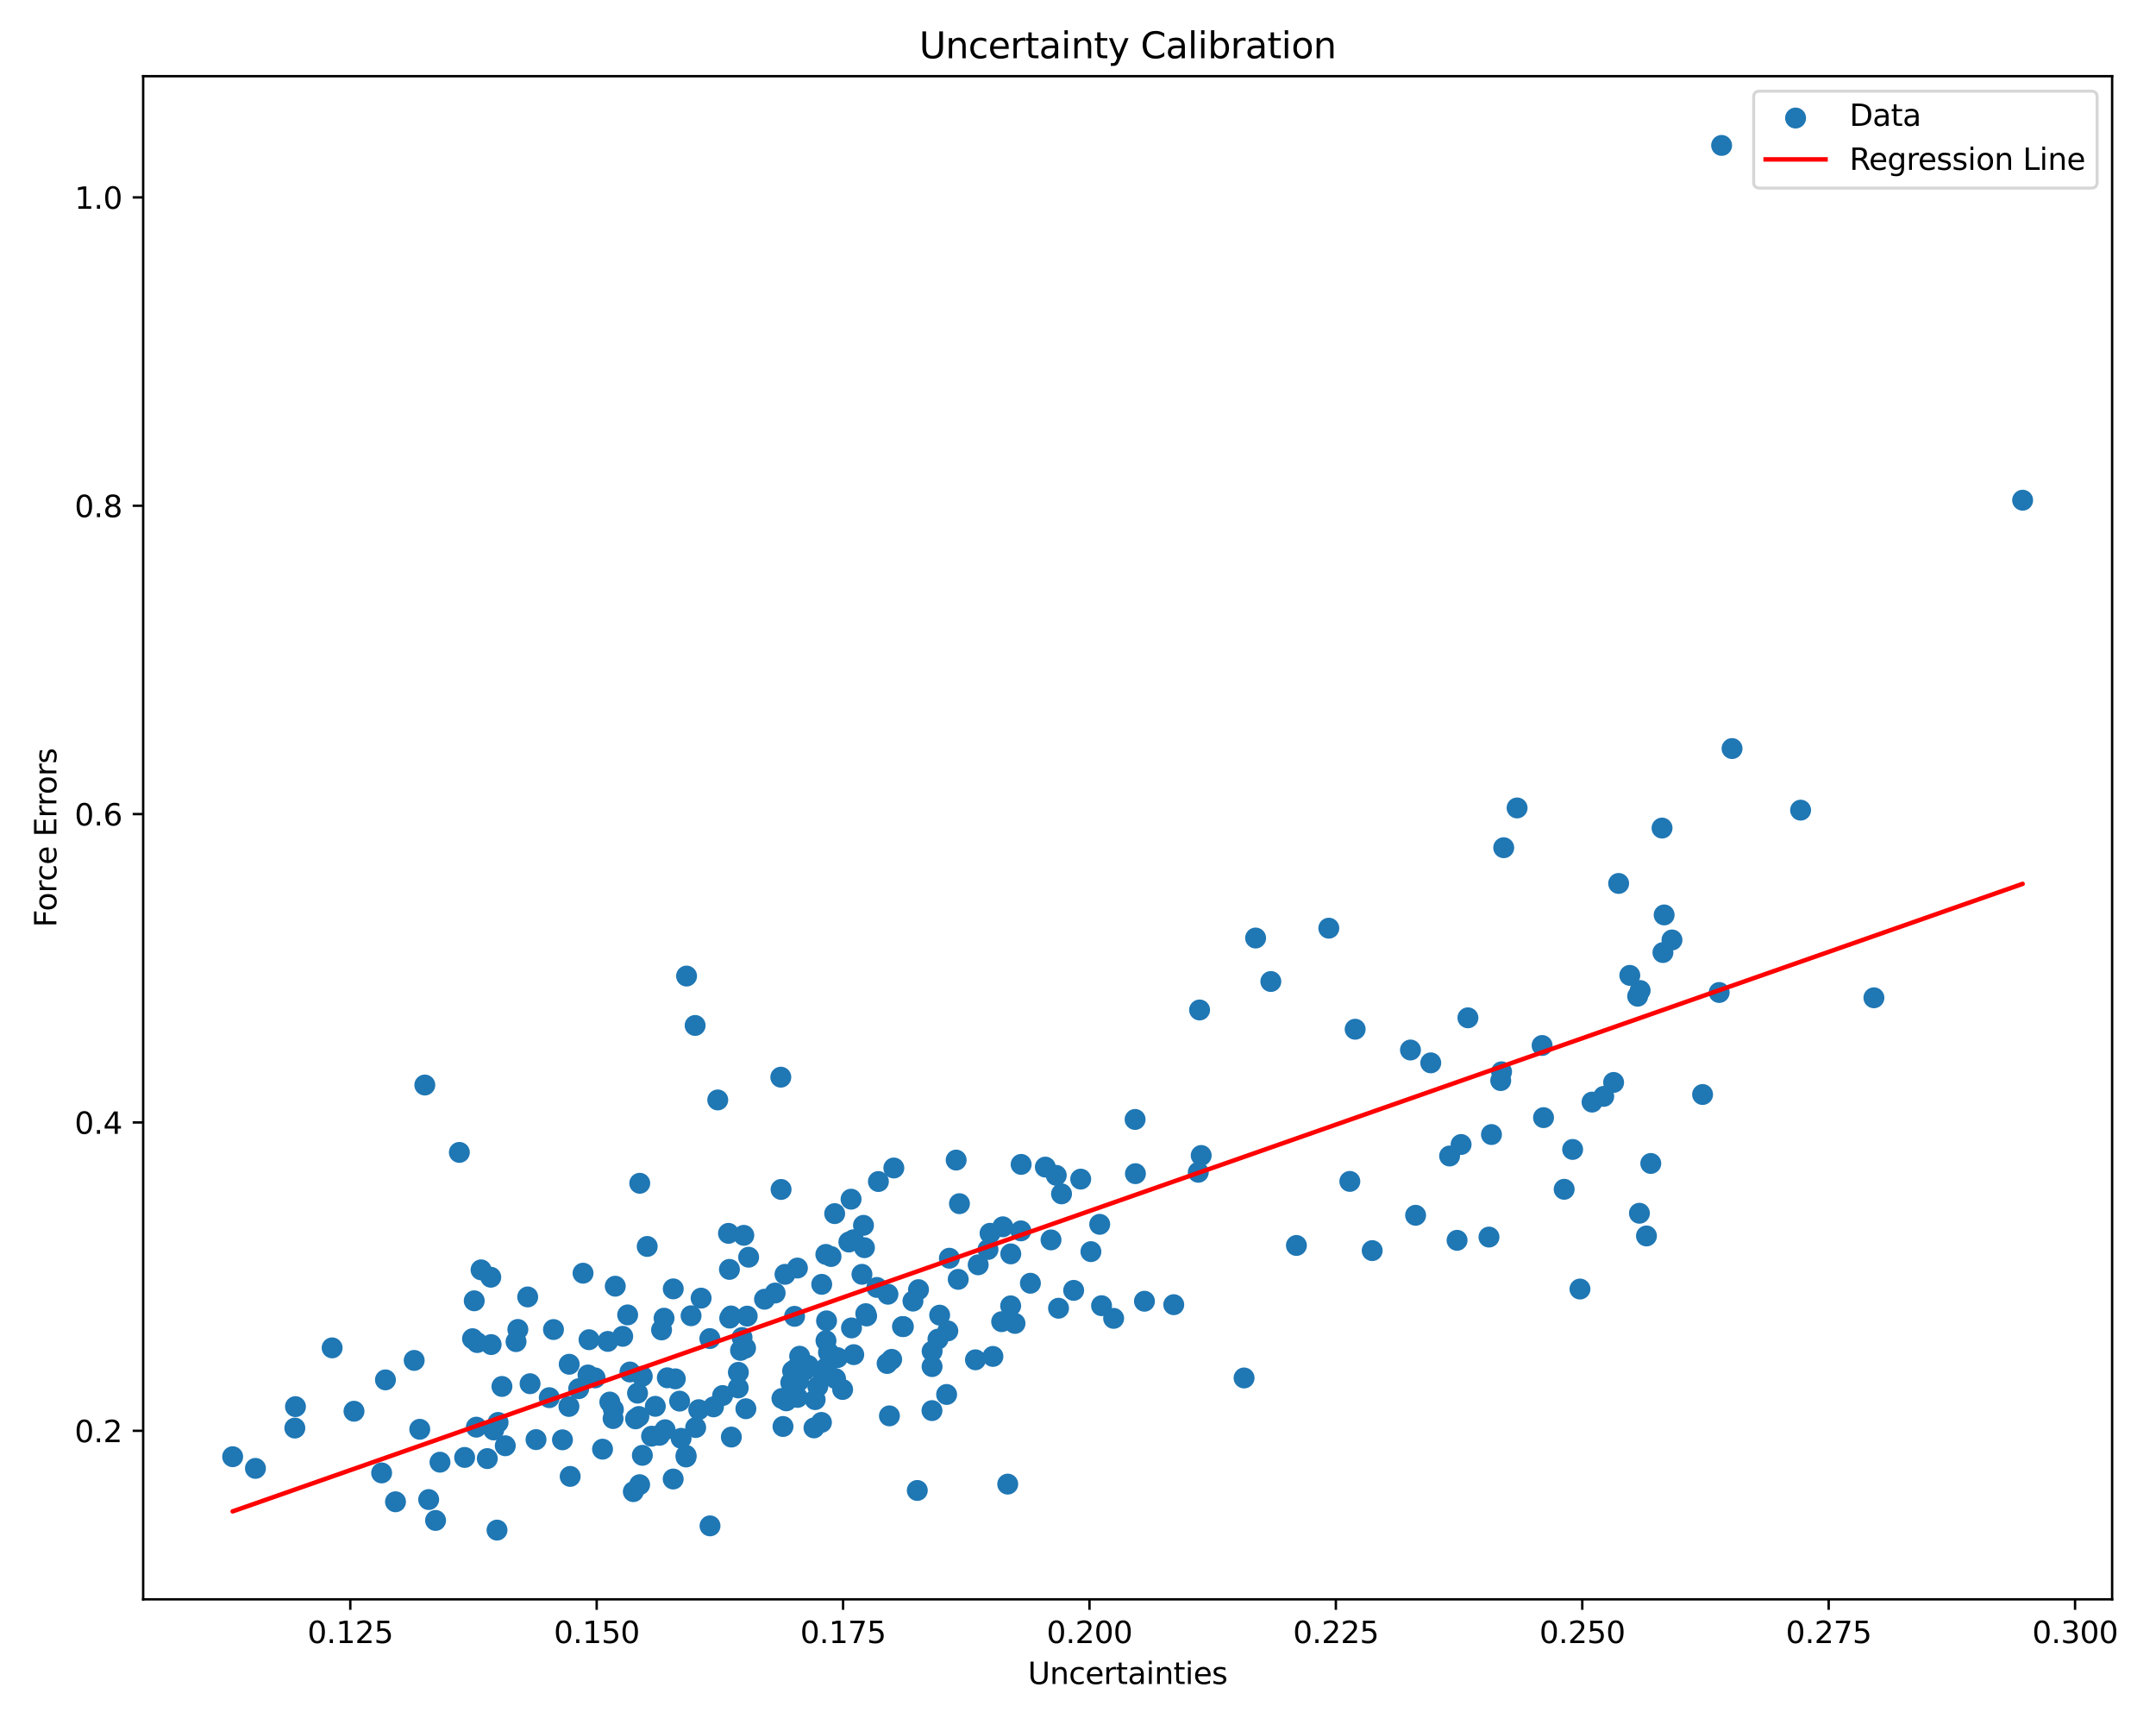 <?xml version="1.0" encoding="utf-8" standalone="no"?>
<!DOCTYPE svg PUBLIC "-//W3C//DTD SVG 1.1//EN"
  "http://www.w3.org/Graphics/SVG/1.1/DTD/svg11.dtd">
<svg xmlns:xlink="http://www.w3.org/1999/xlink" width="720pt" height="576pt" viewBox="0 0 720 576" xmlns="http://www.w3.org/2000/svg" version="1.1">
 <defs>
  <style type="text/css">*{stroke-linejoin: round; stroke-linecap: butt}</style>
 </defs>
 <g id="figure_1">
  <g id="patch_1">
   <path d="M 0 576 
L 720 576 
L 720 0 
L 0 0 
z
" style="fill: #ffffff"/>
  </g>
  <g id="axes_1">
   <g id="patch_2">
    <path d="M 47.81 534.04 
L 705.349 534.04 
L 705.349 25.44 
L 47.81 25.44 
z
" style="fill: #ffffff"/>
   </g>
   <g id="PathCollection_1">
    <defs>
     <path id="me109cc63c9" d="M 0 3 
C 0.796 3 1.559 2.684 2.121 2.121 
C 2.684 1.559 3 0.796 3 0 
C 3 -0.796 2.684 -1.559 2.121 -2.121 
C 1.559 -2.684 0.796 -3 0 -3 
C -0.796 -3 -1.559 -2.684 -2.121 -2.121 
C -2.684 -1.559 -3 -0.796 -3 0 
C -3 0.796 -2.684 1.559 -2.121 2.121 
C -1.559 2.684 -0.796 3 0 3 
z
" style="stroke: #1f77b4"/>
    </defs>
    <g clip-path="url(#p79668858dc)">
     <use xlink:href="#me109cc63c9" x="176.224" y="433.067" style="fill: #1f77b4; stroke: #1f77b4"/>
     <use xlink:href="#me109cc63c9" x="555.745" y="305.507" style="fill: #1f77b4; stroke: #1f77b4"/>
     <use xlink:href="#me109cc63c9" x="527.632" y="430.428" style="fill: #1f77b4; stroke: #1f77b4"/>
     <use xlink:href="#me109cc63c9" x="261.483" y="476.326" style="fill: #1f77b4; stroke: #1f77b4"/>
     <use xlink:href="#me109cc63c9" x="555.041" y="276.505" style="fill: #1f77b4; stroke: #1f77b4"/>
     <use xlink:href="#me109cc63c9" x="477.806" y="354.905" style="fill: #1f77b4; stroke: #1f77b4"/>
     <use xlink:href="#me109cc63c9" x="85.31" y="490.313" style="fill: #1f77b4; stroke: #1f77b4"/>
     <use xlink:href="#me109cc63c9" x="331.592" y="452.927" style="fill: #1f77b4; stroke: #1f77b4"/>
     <use xlink:href="#me109cc63c9" x="202.979" y="447.917" style="fill: #1f77b4; stroke: #1f77b4"/>
     <use xlink:href="#me109cc63c9" x="285.007" y="413.969" style="fill: #1f77b4; stroke: #1f77b4"/>
     <use xlink:href="#me109cc63c9" x="275.795" y="418.864" style="fill: #1f77b4; stroke: #1f77b4"/>
     <use xlink:href="#me109cc63c9" x="141.868" y="362.305" style="fill: #1f77b4; stroke: #1f77b4"/>
     <use xlink:href="#me109cc63c9" x="271.83" y="476.795" style="fill: #1f77b4; stroke: #1f77b4"/>
     <use xlink:href="#me109cc63c9" x="502.169" y="283.063" style="fill: #1f77b4; stroke: #1f77b4"/>
     <use xlink:href="#me109cc63c9" x="379.18" y="391.903" style="fill: #1f77b4; stroke: #1f77b4"/>
     <use xlink:href="#me109cc63c9" x="247.308" y="450.917" style="fill: #1f77b4; stroke: #1f77b4"/>
     <use xlink:href="#me109cc63c9" x="249.532" y="439.473" style="fill: #1f77b4; stroke: #1f77b4"/>
     <use xlink:href="#me109cc63c9" x="248.978" y="450.14" style="fill: #1f77b4; stroke: #1f77b4"/>
     <use xlink:href="#me109cc63c9" x="221.763" y="440.161" style="fill: #1f77b4; stroke: #1f77b4"/>
     <use xlink:href="#me109cc63c9" x="514.989" y="349.099" style="fill: #1f77b4; stroke: #1f77b4"/>
     <use xlink:href="#me109cc63c9" x="497.248" y="413.076" style="fill: #1f77b4; stroke: #1f77b4"/>
     <use xlink:href="#me109cc63c9" x="382.19" y="434.5" style="fill: #1f77b4; stroke: #1f77b4"/>
     <use xlink:href="#me109cc63c9" x="268.748" y="457.531" style="fill: #1f77b4; stroke: #1f77b4"/>
     <use xlink:href="#me109cc63c9" x="244.122" y="439.417" style="fill: #1f77b4; stroke: #1f77b4"/>
     <use xlink:href="#me109cc63c9" x="212.248" y="473.773" style="fill: #1f77b4; stroke: #1f77b4"/>
     <use xlink:href="#me109cc63c9" x="424.398" y="327.737" style="fill: #1f77b4; stroke: #1f77b4"/>
     <use xlink:href="#me109cc63c9" x="264.084" y="461.69" style="fill: #1f77b4; stroke: #1f77b4"/>
     <use xlink:href="#me109cc63c9" x="344.108" y="428.493" style="fill: #1f77b4; stroke: #1f77b4"/>
     <use xlink:href="#me109cc63c9" x="350.99" y="414.02" style="fill: #1f77b4; stroke: #1f77b4"/>
     <use xlink:href="#me109cc63c9" x="317.041" y="420.14" style="fill: #1f77b4; stroke: #1f77b4"/>
     <use xlink:href="#me109cc63c9" x="547.489" y="405.123" style="fill: #1f77b4; stroke: #1f77b4"/>
     <use xlink:href="#me109cc63c9" x="450.779" y="394.488" style="fill: #1f77b4; stroke: #1f77b4"/>
     <use xlink:href="#me109cc63c9" x="415.464" y="460.118" style="fill: #1f77b4; stroke: #1f77b4"/>
     <use xlink:href="#me109cc63c9" x="177.017" y="462.037" style="fill: #1f77b4; stroke: #1f77b4"/>
     <use xlink:href="#me109cc63c9" x="229.106" y="486.505" style="fill: #1f77b4; stroke: #1f77b4"/>
     <use xlink:href="#me109cc63c9" x="196.366" y="459.12" style="fill: #1f77b4; stroke: #1f77b4"/>
     <use xlink:href="#me109cc63c9" x="296.256" y="455.288" style="fill: #1f77b4; stroke: #1f77b4"/>
     <use xlink:href="#me109cc63c9" x="289.418" y="439.422" style="fill: #1f77b4; stroke: #1f77b4"/>
     <use xlink:href="#me109cc63c9" x="316.527" y="444.406" style="fill: #1f77b4; stroke: #1f77b4"/>
     <use xlink:href="#me109cc63c9" x="334.504" y="441.324" style="fill: #1f77b4; stroke: #1f77b4"/>
     <use xlink:href="#me109cc63c9" x="498.076" y="378.84" style="fill: #1f77b4; stroke: #1f77b4"/>
     <use xlink:href="#me109cc63c9" x="243.277" y="411.834" style="fill: #1f77b4; stroke: #1f77b4"/>
     <use xlink:href="#me109cc63c9" x="204.741" y="473.674" style="fill: #1f77b4; stroke: #1f77b4"/>
     <use xlink:href="#me109cc63c9" x="625.795" y="333.178" style="fill: #1f77b4; stroke: #1f77b4"/>
     <use xlink:href="#me109cc63c9" x="419.311" y="313.219" style="fill: #1f77b4; stroke: #1f77b4"/>
     <use xlink:href="#me109cc63c9" x="248.397" y="412.492" style="fill: #1f77b4; stroke: #1f77b4"/>
     <use xlink:href="#me109cc63c9" x="118.223" y="471.231" style="fill: #1f77b4; stroke: #1f77b4"/>
     <use xlink:href="#me109cc63c9" x="164.874" y="477.481" style="fill: #1f77b4; stroke: #1f77b4"/>
     <use xlink:href="#me109cc63c9" x="391.975" y="435.654" style="fill: #1f77b4; stroke: #1f77b4"/>
     <use xlink:href="#me109cc63c9" x="568.583" y="365.468" style="fill: #1f77b4; stroke: #1f77b4"/>
     <use xlink:href="#me109cc63c9" x="224.812" y="493.864" style="fill: #1f77b4; stroke: #1f77b4"/>
     <use xlink:href="#me109cc63c9" x="98.674" y="469.693" style="fill: #1f77b4; stroke: #1f77b4"/>
     <use xlink:href="#me109cc63c9" x="226.954" y="467.854" style="fill: #1f77b4; stroke: #1f77b4"/>
     <use xlink:href="#me109cc63c9" x="471.029" y="350.611" style="fill: #1f77b4; stroke: #1f77b4"/>
     <use xlink:href="#me109cc63c9" x="285.112" y="452.336" style="fill: #1f77b4; stroke: #1f77b4"/>
     <use xlink:href="#me109cc63c9" x="506.637" y="269.784" style="fill: #1f77b4; stroke: #1f77b4"/>
     <use xlink:href="#me109cc63c9" x="246.581" y="458.242" style="fill: #1f77b4; stroke: #1f77b4"/>
     <use xlink:href="#me109cc63c9" x="443.758" y="309.936" style="fill: #1f77b4; stroke: #1f77b4"/>
     <use xlink:href="#me109cc63c9" x="166.335" y="474.965" style="fill: #1f77b4; stroke: #1f77b4"/>
     <use xlink:href="#me109cc63c9" x="574.936" y="48.558" style="fill: #1f77b4; stroke: #1f77b4"/>
     <use xlink:href="#me109cc63c9" x="243.595" y="423.868" style="fill: #1f77b4; stroke: #1f77b4"/>
     <use xlink:href="#me109cc63c9" x="349.092" y="389.711" style="fill: #1f77b4; stroke: #1f77b4"/>
     <use xlink:href="#me109cc63c9" x="487.934" y="382.161" style="fill: #1f77b4; stroke: #1f77b4"/>
     <use xlink:href="#me109cc63c9" x="341.012" y="388.808" style="fill: #1f77b4; stroke: #1f77b4"/>
     <use xlink:href="#me109cc63c9" x="222.853" y="460.064" style="fill: #1f77b4; stroke: #1f77b4"/>
     <use xlink:href="#me109cc63c9" x="522.359" y="397.122" style="fill: #1f77b4; stroke: #1f77b4"/>
     <use xlink:href="#me109cc63c9" x="247.812" y="450.277" style="fill: #1f77b4; stroke: #1f77b4"/>
     <use xlink:href="#me109cc63c9" x="452.558" y="343.674" style="fill: #1f77b4; stroke: #1f77b4"/>
     <use xlink:href="#me109cc63c9" x="201.219" y="483.897" style="fill: #1f77b4; stroke: #1f77b4"/>
     <use xlink:href="#me109cc63c9" x="292.831" y="429.892" style="fill: #1f77b4; stroke: #1f77b4"/>
     <use xlink:href="#me109cc63c9" x="274.414" y="428.854" style="fill: #1f77b4; stroke: #1f77b4"/>
     <use xlink:href="#me109cc63c9" x="229.117" y="485.972" style="fill: #1f77b4; stroke: #1f77b4"/>
     <use xlink:href="#me109cc63c9" x="230.785" y="439.349" style="fill: #1f77b4; stroke: #1f77b4"/>
     <use xlink:href="#me109cc63c9" x="162.732" y="487.042" style="fill: #1f77b4; stroke: #1f77b4"/>
     <use xlink:href="#me109cc63c9" x="209.608" y="439.061" style="fill: #1f77b4; stroke: #1f77b4"/>
     <use xlink:href="#me109cc63c9" x="110.918" y="450.074" style="fill: #1f77b4; stroke: #1f77b4"/>
     <use xlink:href="#me109cc63c9" x="239.693" y="367.288" style="fill: #1f77b4; stroke: #1f77b4"/>
     <use xlink:href="#me109cc63c9" x="220.234" y="479.277" style="fill: #1f77b4; stroke: #1f77b4"/>
     <use xlink:href="#me109cc63c9" x="311.234" y="471.02" style="fill: #1f77b4; stroke: #1f77b4"/>
     <use xlink:href="#me109cc63c9" x="301.383" y="442.947" style="fill: #1f77b4; stroke: #1f77b4"/>
     <use xlink:href="#me109cc63c9" x="172.936" y="443.921" style="fill: #1f77b4; stroke: #1f77b4"/>
     <use xlink:href="#me109cc63c9" x="544.275" y="325.689" style="fill: #1f77b4; stroke: #1f77b4"/>
     <use xlink:href="#me109cc63c9" x="232.317" y="476.675" style="fill: #1f77b4; stroke: #1f77b4"/>
     <use xlink:href="#me109cc63c9" x="203.647" y="468.16" style="fill: #1f77b4; stroke: #1f77b4"/>
     <use xlink:href="#me109cc63c9" x="288.685" y="416.62" style="fill: #1f77b4; stroke: #1f77b4"/>
     <use xlink:href="#me109cc63c9" x="160.652" y="424.021" style="fill: #1f77b4; stroke: #1f77b4"/>
     <use xlink:href="#me109cc63c9" x="77.698" y="486.411" style="fill: #1f77b4; stroke: #1f77b4"/>
     <use xlink:href="#me109cc63c9" x="531.664" y="368.005" style="fill: #1f77b4; stroke: #1f77b4"/>
     <use xlink:href="#me109cc63c9" x="238.269" y="469.769" style="fill: #1f77b4; stroke: #1f77b4"/>
     <use xlink:href="#me109cc63c9" x="275.838" y="447.675" style="fill: #1f77b4; stroke: #1f77b4"/>
     <use xlink:href="#me109cc63c9" x="220.928" y="444.076" style="fill: #1f77b4; stroke: #1f77b4"/>
     <use xlink:href="#me109cc63c9" x="525.183" y="383.816" style="fill: #1f77b4; stroke: #1f77b4"/>
     <use xlink:href="#me109cc63c9" x="535.568" y="366.091" style="fill: #1f77b4; stroke: #1f77b4"/>
     <use xlink:href="#me109cc63c9" x="250.01" y="419.798" style="fill: #1f77b4; stroke: #1f77b4"/>
     <use xlink:href="#me109cc63c9" x="360.904" y="393.724" style="fill: #1f77b4; stroke: #1f77b4"/>
     <use xlink:href="#me109cc63c9" x="547.731" y="330.742" style="fill: #1f77b4; stroke: #1f77b4"/>
     <use xlink:href="#me109cc63c9" x="306.741" y="430.627" style="fill: #1f77b4; stroke: #1f77b4"/>
     <use xlink:href="#me109cc63c9" x="143.159" y="500.721" style="fill: #1f77b4; stroke: #1f77b4"/>
     <use xlink:href="#me109cc63c9" x="255.315" y="433.828" style="fill: #1f77b4; stroke: #1f77b4"/>
     <use xlink:href="#me109cc63c9" x="98.462" y="476.848" style="fill: #1f77b4; stroke: #1f77b4"/>
     <use xlink:href="#me109cc63c9" x="288.364" y="409.158" style="fill: #1f77b4; stroke: #1f77b4"/>
     <use xlink:href="#me109cc63c9" x="140.181" y="477.258" style="fill: #1f77b4; stroke: #1f77b4"/>
     <use xlink:href="#me109cc63c9" x="244.236" y="479.855" style="fill: #1f77b4; stroke: #1f77b4"/>
     <use xlink:href="#me109cc63c9" x="336.532" y="495.563" style="fill: #1f77b4; stroke: #1f77b4"/>
     <use xlink:href="#me109cc63c9" x="311.288" y="451.187" style="fill: #1f77b4; stroke: #1f77b4"/>
     <use xlink:href="#me109cc63c9" x="301.687" y="442.977" style="fill: #1f77b4; stroke: #1f77b4"/>
     <use xlink:href="#me109cc63c9" x="249.088" y="470.394" style="fill: #1f77b4; stroke: #1f77b4"/>
     <use xlink:href="#me109cc63c9" x="330.627" y="411.809" style="fill: #1f77b4; stroke: #1f77b4"/>
     <use xlink:href="#me109cc63c9" x="287.852" y="425.511" style="fill: #1f77b4; stroke: #1f77b4"/>
     <use xlink:href="#me109cc63c9" x="260.754" y="359.682" style="fill: #1f77b4; stroke: #1f77b4"/>
     <use xlink:href="#me109cc63c9" x="501.167" y="360.823" style="fill: #1f77b4; stroke: #1f77b4"/>
     <use xlink:href="#me109cc63c9" x="153.403" y="384.805" style="fill: #1f77b4; stroke: #1f77b4"/>
     <use xlink:href="#me109cc63c9" x="279.692" y="453.326" style="fill: #1f77b4; stroke: #1f77b4"/>
     <use xlink:href="#me109cc63c9" x="247.812" y="446.609" style="fill: #1f77b4; stroke: #1f77b4"/>
     <use xlink:href="#me109cc63c9" x="210.366" y="458.127" style="fill: #1f77b4; stroke: #1f77b4"/>
     <use xlink:href="#me109cc63c9" x="486.594" y="414.157" style="fill: #1f77b4; stroke: #1f77b4"/>
     <use xlink:href="#me109cc63c9" x="205.47" y="429.478" style="fill: #1f77b4; stroke: #1f77b4"/>
     <use xlink:href="#me109cc63c9" x="262.152" y="425.517" style="fill: #1f77b4; stroke: #1f77b4"/>
     <use xlink:href="#me109cc63c9" x="278.742" y="405.238" style="fill: #1f77b4; stroke: #1f77b4"/>
     <use xlink:href="#me109cc63c9" x="274.326" y="474.966" style="fill: #1f77b4; stroke: #1f77b4"/>
     <use xlink:href="#me109cc63c9" x="179.007" y="480.704" style="fill: #1f77b4; stroke: #1f77b4"/>
     <use xlink:href="#me109cc63c9" x="320.002" y="427.194" style="fill: #1f77b4; stroke: #1f77b4"/>
     <use xlink:href="#me109cc63c9" x="183.435" y="466.699" style="fill: #1f77b4; stroke: #1f77b4"/>
     <use xlink:href="#me109cc63c9" x="277.528" y="419.569" style="fill: #1f77b4; stroke: #1f77b4"/>
     <use xlink:href="#me109cc63c9" x="216.138" y="416.207" style="fill: #1f77b4; stroke: #1f77b4"/>
     <use xlink:href="#me109cc63c9" x="146.938" y="488.245" style="fill: #1f77b4; stroke: #1f77b4"/>
     <use xlink:href="#me109cc63c9" x="337.515" y="436.042" style="fill: #1f77b4; stroke: #1f77b4"/>
     <use xlink:href="#me109cc63c9" x="367.25" y="408.816" style="fill: #1f77b4; stroke: #1f77b4"/>
     <use xlink:href="#me109cc63c9" x="172.332" y="447.986" style="fill: #1f77b4; stroke: #1f77b4"/>
     <use xlink:href="#me109cc63c9" x="266.652" y="461.272" style="fill: #1f77b4; stroke: #1f77b4"/>
     <use xlink:href="#me109cc63c9" x="574.123" y="331.404" style="fill: #1f77b4; stroke: #1f77b4"/>
     <use xlink:href="#me109cc63c9" x="212.906" y="465.201" style="fill: #1f77b4; stroke: #1f77b4"/>
     <use xlink:href="#me109cc63c9" x="204.845" y="470.648" style="fill: #1f77b4; stroke: #1f77b4"/>
     <use xlink:href="#me109cc63c9" x="227.46" y="480.274" style="fill: #1f77b4; stroke: #1f77b4"/>
     <use xlink:href="#me109cc63c9" x="225.525" y="460.415" style="fill: #1f77b4; stroke: #1f77b4"/>
     <use xlink:href="#me109cc63c9" x="128.722" y="460.756" style="fill: #1f77b4; stroke: #1f77b4"/>
     <use xlink:href="#me109cc63c9" x="229.28" y="325.919" style="fill: #1f77b4; stroke: #1f77b4"/>
     <use xlink:href="#me109cc63c9" x="371.902" y="440.222" style="fill: #1f77b4; stroke: #1f77b4"/>
     <use xlink:href="#me109cc63c9" x="207.958" y="446.215" style="fill: #1f77b4; stroke: #1f77b4"/>
     <use xlink:href="#me109cc63c9" x="325.757" y="454.058" style="fill: #1f77b4; stroke: #1f77b4"/>
     <use xlink:href="#me109cc63c9" x="159.37" y="448.301" style="fill: #1f77b4; stroke: #1f77b4"/>
     <use xlink:href="#me109cc63c9" x="337.553" y="418.687" style="fill: #1f77b4; stroke: #1f77b4"/>
     <use xlink:href="#me109cc63c9" x="276.664" y="451.566" style="fill: #1f77b4; stroke: #1f77b4"/>
     <use xlink:href="#me109cc63c9" x="297.779" y="453.904" style="fill: #1f77b4; stroke: #1f77b4"/>
     <use xlink:href="#me109cc63c9" x="266.333" y="466.61" style="fill: #1f77b4; stroke: #1f77b4"/>
     <use xlink:href="#me109cc63c9" x="540.55" y="294.995" style="fill: #1f77b4; stroke: #1f77b4"/>
     <use xlink:href="#me109cc63c9" x="354.501" y="398.647" style="fill: #1f77b4; stroke: #1f77b4"/>
     <use xlink:href="#me109cc63c9" x="260.842" y="397.174" style="fill: #1f77b4; stroke: #1f77b4"/>
     <use xlink:href="#me109cc63c9" x="237.112" y="509.507" style="fill: #1f77b4; stroke: #1f77b4"/>
     <use xlink:href="#me109cc63c9" x="284.216" y="400.425" style="fill: #1f77b4; stroke: #1f77b4"/>
     <use xlink:href="#me109cc63c9" x="190.089" y="455.547" style="fill: #1f77b4; stroke: #1f77b4"/>
     <use xlink:href="#me109cc63c9" x="296.533" y="432.161" style="fill: #1f77b4; stroke: #1f77b4"/>
     <use xlink:href="#me109cc63c9" x="484.098" y="386.006" style="fill: #1f77b4; stroke: #1f77b4"/>
     <use xlink:href="#me109cc63c9" x="132.078" y="501.464" style="fill: #1f77b4; stroke: #1f77b4"/>
     <use xlink:href="#me109cc63c9" x="276.03" y="441.045" style="fill: #1f77b4; stroke: #1f77b4"/>
     <use xlink:href="#me109cc63c9" x="289.127" y="438.651" style="fill: #1f77b4; stroke: #1f77b4"/>
     <use xlink:href="#me109cc63c9" x="243.687" y="440.136" style="fill: #1f77b4; stroke: #1f77b4"/>
     <use xlink:href="#me109cc63c9" x="194.708" y="425.136" style="fill: #1f77b4; stroke: #1f77b4"/>
     <use xlink:href="#me109cc63c9" x="198.736" y="460.099" style="fill: #1f77b4; stroke: #1f77b4"/>
     <use xlink:href="#me109cc63c9" x="329.942" y="417.218" style="fill: #1f77b4; stroke: #1f77b4"/>
     <use xlink:href="#me109cc63c9" x="313.802" y="439.146" style="fill: #1f77b4; stroke: #1f77b4"/>
     <use xlink:href="#me109cc63c9" x="284.36" y="443.413" style="fill: #1f77b4; stroke: #1f77b4"/>
     <use xlink:href="#me109cc63c9" x="472.744" y="405.797" style="fill: #1f77b4; stroke: #1f77b4"/>
     <use xlink:href="#me109cc63c9" x="189.993" y="469.632" style="fill: #1f77b4; stroke: #1f77b4"/>
     <use xlink:href="#me109cc63c9" x="353.5" y="436.839" style="fill: #1f77b4; stroke: #1f77b4"/>
     <use xlink:href="#me109cc63c9" x="364.311" y="417.937" style="fill: #1f77b4; stroke: #1f77b4"/>
     <use xlink:href="#me109cc63c9" x="490.214" y="339.863" style="fill: #1f77b4; stroke: #1f77b4"/>
     <use xlink:href="#me109cc63c9" x="320.411" y="401.921" style="fill: #1f77b4; stroke: #1f77b4"/>
     <use xlink:href="#me109cc63c9" x="458.248" y="417.596" style="fill: #1f77b4; stroke: #1f77b4"/>
     <use xlink:href="#me109cc63c9" x="218.842" y="469.594" style="fill: #1f77b4; stroke: #1f77b4"/>
     <use xlink:href="#me109cc63c9" x="163.902" y="426.482" style="fill: #1f77b4; stroke: #1f77b4"/>
     <use xlink:href="#me109cc63c9" x="311.271" y="456.322" style="fill: #1f77b4; stroke: #1f77b4"/>
     <use xlink:href="#me109cc63c9" x="515.464" y="373.195" style="fill: #1f77b4; stroke: #1f77b4"/>
     <use xlink:href="#me109cc63c9" x="558.36" y="313.869" style="fill: #1f77b4; stroke: #1f77b4"/>
     <use xlink:href="#me109cc63c9" x="298.495" y="390.009" style="fill: #1f77b4; stroke: #1f77b4"/>
     <use xlink:href="#me109cc63c9" x="274.613" y="458.22" style="fill: #1f77b4; stroke: #1f77b4"/>
     <use xlink:href="#me109cc63c9" x="352.743" y="392.469" style="fill: #1f77b4; stroke: #1f77b4"/>
     <use xlink:href="#me109cc63c9" x="546.896" y="332.645" style="fill: #1f77b4; stroke: #1f77b4"/>
     <use xlink:href="#me109cc63c9" x="338.962" y="441.9" style="fill: #1f77b4; stroke: #1f77b4"/>
     <use xlink:href="#me109cc63c9" x="157.797" y="447.011" style="fill: #1f77b4; stroke: #1f77b4"/>
     <use xlink:href="#me109cc63c9" x="272.223" y="467.356" style="fill: #1f77b4; stroke: #1f77b4"/>
     <use xlink:href="#me109cc63c9" x="214.489" y="459.573" style="fill: #1f77b4; stroke: #1f77b4"/>
     <use xlink:href="#me109cc63c9" x="401.147" y="385.831" style="fill: #1f77b4; stroke: #1f77b4"/>
     <use xlink:href="#me109cc63c9" x="275.919" y="456.653" style="fill: #1f77b4; stroke: #1f77b4"/>
     <use xlink:href="#me109cc63c9" x="155.166" y="486.658" style="fill: #1f77b4; stroke: #1f77b4"/>
     <use xlink:href="#me109cc63c9" x="237.053" y="446.968" style="fill: #1f77b4; stroke: #1f77b4"/>
     <use xlink:href="#me109cc63c9" x="281.397" y="463.97" style="fill: #1f77b4; stroke: #1f77b4"/>
     <use xlink:href="#me109cc63c9" x="159.072" y="476.549" style="fill: #1f77b4; stroke: #1f77b4"/>
     <use xlink:href="#me109cc63c9" x="283.476" y="414.737" style="fill: #1f77b4; stroke: #1f77b4"/>
     <use xlink:href="#me109cc63c9" x="127.448" y="491.827" style="fill: #1f77b4; stroke: #1f77b4"/>
     <use xlink:href="#me109cc63c9" x="213.645" y="395.114" style="fill: #1f77b4; stroke: #1f77b4"/>
     <use xlink:href="#me109cc63c9" x="379.068" y="373.799" style="fill: #1f77b4; stroke: #1f77b4"/>
     <use xlink:href="#me109cc63c9" x="217.591" y="479.564" style="fill: #1f77b4; stroke: #1f77b4"/>
     <use xlink:href="#me109cc63c9" x="501.457" y="357.883" style="fill: #1f77b4; stroke: #1f77b4"/>
     <use xlink:href="#me109cc63c9" x="258.859" y="431.758" style="fill: #1f77b4; stroke: #1f77b4"/>
     <use xlink:href="#me109cc63c9" x="262.593" y="467.753" style="fill: #1f77b4; stroke: #1f77b4"/>
     <use xlink:href="#me109cc63c9" x="224.838" y="430.373" style="fill: #1f77b4; stroke: #1f77b4"/>
     <use xlink:href="#me109cc63c9" x="246.53" y="463.447" style="fill: #1f77b4; stroke: #1f77b4"/>
     <use xlink:href="#me109cc63c9" x="267.043" y="452.858" style="fill: #1f77b4; stroke: #1f77b4"/>
     <use xlink:href="#me109cc63c9" x="297.025" y="472.776" style="fill: #1f77b4; stroke: #1f77b4"/>
     <use xlink:href="#me109cc63c9" x="313.229" y="447.154" style="fill: #1f77b4; stroke: #1f77b4"/>
     <use xlink:href="#me109cc63c9" x="165.981" y="510.922" style="fill: #1f77b4; stroke: #1f77b4"/>
     <use xlink:href="#me109cc63c9" x="145.457" y="507.694" style="fill: #1f77b4; stroke: #1f77b4"/>
     <use xlink:href="#me109cc63c9" x="233.345" y="470.709" style="fill: #1f77b4; stroke: #1f77b4"/>
     <use xlink:href="#me109cc63c9" x="319.312" y="387.363" style="fill: #1f77b4; stroke: #1f77b4"/>
     <use xlink:href="#me109cc63c9" x="265.348" y="439.543" style="fill: #1f77b4; stroke: #1f77b4"/>
     <use xlink:href="#me109cc63c9" x="168.739" y="482.757" style="fill: #1f77b4; stroke: #1f77b4"/>
     <use xlink:href="#me109cc63c9" x="158.371" y="434.355" style="fill: #1f77b4; stroke: #1f77b4"/>
     <use xlink:href="#me109cc63c9" x="167.623" y="462.955" style="fill: #1f77b4; stroke: #1f77b4"/>
     <use xlink:href="#me109cc63c9" x="264.696" y="457.787" style="fill: #1f77b4; stroke: #1f77b4"/>
     <use xlink:href="#me109cc63c9" x="293.345" y="394.529" style="fill: #1f77b4; stroke: #1f77b4"/>
     <use xlink:href="#me109cc63c9" x="555.338" y="318.067" style="fill: #1f77b4; stroke: #1f77b4"/>
     <use xlink:href="#me109cc63c9" x="601.315" y="270.521" style="fill: #1f77b4; stroke: #1f77b4"/>
     <use xlink:href="#me109cc63c9" x="358.554" y="430.872" style="fill: #1f77b4; stroke: #1f77b4"/>
     <use xlink:href="#me109cc63c9" x="304.883" y="434.453" style="fill: #1f77b4; stroke: #1f77b4"/>
     <use xlink:href="#me109cc63c9" x="269.92" y="455.942" style="fill: #1f77b4; stroke: #1f77b4"/>
     <use xlink:href="#me109cc63c9" x="551.286" y="388.494" style="fill: #1f77b4; stroke: #1f77b4"/>
     <use xlink:href="#me109cc63c9" x="187.836" y="480.777" style="fill: #1f77b4; stroke: #1f77b4"/>
     <use xlink:href="#me109cc63c9" x="306.332" y="497.681" style="fill: #1f77b4; stroke: #1f77b4"/>
     <use xlink:href="#me109cc63c9" x="675.461" y="167.027" style="fill: #1f77b4; stroke: #1f77b4"/>
     <use xlink:href="#me109cc63c9" x="213.612" y="495.755" style="fill: #1f77b4; stroke: #1f77b4"/>
     <use xlink:href="#me109cc63c9" x="316.125" y="465.631" style="fill: #1f77b4; stroke: #1f77b4"/>
     <use xlink:href="#me109cc63c9" x="432.939" y="415.875" style="fill: #1f77b4; stroke: #1f77b4"/>
     <use xlink:href="#me109cc63c9" x="234.142" y="433.463" style="fill: #1f77b4; stroke: #1f77b4"/>
     <use xlink:href="#me109cc63c9" x="138.319" y="454.26" style="fill: #1f77b4; stroke: #1f77b4"/>
     <use xlink:href="#me109cc63c9" x="326.667" y="422.336" style="fill: #1f77b4; stroke: #1f77b4"/>
     <use xlink:href="#me109cc63c9" x="367.867" y="435.984" style="fill: #1f77b4; stroke: #1f77b4"/>
     <use xlink:href="#me109cc63c9" x="400.604" y="337.242" style="fill: #1f77b4; stroke: #1f77b4"/>
     <use xlink:href="#me109cc63c9" x="266.298" y="423.419" style="fill: #1f77b4; stroke: #1f77b4"/>
     <use xlink:href="#me109cc63c9" x="261.123" y="466.967" style="fill: #1f77b4; stroke: #1f77b4"/>
     <use xlink:href="#me109cc63c9" x="241.311" y="465.992" style="fill: #1f77b4; stroke: #1f77b4"/>
     <use xlink:href="#me109cc63c9" x="164.021" y="448.974" style="fill: #1f77b4; stroke: #1f77b4"/>
     <use xlink:href="#me109cc63c9" x="265.814" y="456.978" style="fill: #1f77b4; stroke: #1f77b4"/>
     <use xlink:href="#me109cc63c9" x="538.868" y="361.442" style="fill: #1f77b4; stroke: #1f77b4"/>
     <use xlink:href="#me109cc63c9" x="578.423" y="249.954" style="fill: #1f77b4; stroke: #1f77b4"/>
     <use xlink:href="#me109cc63c9" x="549.838" y="412.698" style="fill: #1f77b4; stroke: #1f77b4"/>
     <use xlink:href="#me109cc63c9" x="273.113" y="462.951" style="fill: #1f77b4; stroke: #1f77b4"/>
     <use xlink:href="#me109cc63c9" x="214.517" y="485.954" style="fill: #1f77b4; stroke: #1f77b4"/>
     <use xlink:href="#me109cc63c9" x="213.358" y="472.984" style="fill: #1f77b4; stroke: #1f77b4"/>
     <use xlink:href="#me109cc63c9" x="190.41" y="492.99" style="fill: #1f77b4; stroke: #1f77b4"/>
     <use xlink:href="#me109cc63c9" x="275.425" y="458.47" style="fill: #1f77b4; stroke: #1f77b4"/>
     <use xlink:href="#me109cc63c9" x="279.032" y="460.337" style="fill: #1f77b4; stroke: #1f77b4"/>
     <use xlink:href="#me109cc63c9" x="193.255" y="463.706" style="fill: #1f77b4; stroke: #1f77b4"/>
     <use xlink:href="#me109cc63c9" x="211.497" y="498.077" style="fill: #1f77b4; stroke: #1f77b4"/>
     <use xlink:href="#me109cc63c9" x="184.838" y="443.954" style="fill: #1f77b4; stroke: #1f77b4"/>
     <use xlink:href="#me109cc63c9" x="222.112" y="477.408" style="fill: #1f77b4; stroke: #1f77b4"/>
     <use xlink:href="#me109cc63c9" x="232.141" y="342.412" style="fill: #1f77b4; stroke: #1f77b4"/>
     <use xlink:href="#me109cc63c9" x="340.917" y="411.006" style="fill: #1f77b4; stroke: #1f77b4"/>
     <use xlink:href="#me109cc63c9" x="400.167" y="391.441" style="fill: #1f77b4; stroke: #1f77b4"/>
     <use xlink:href="#me109cc63c9" x="196.704" y="447.345" style="fill: #1f77b4; stroke: #1f77b4"/>
     <use xlink:href="#me109cc63c9" x="334.896" y="409.644" style="fill: #1f77b4; stroke: #1f77b4"/>
    </g>
   </g>
   <g id="matplotlib.axis_1">
    <g id="xtick_1">
     <g id="line2d_1">
      <defs>
       <path id="m85c41ea77f" d="M 0 0 
L 0 3.5 
" style="stroke: #000000; stroke-width: 0.8"/>
      </defs>
      <g>
       <use xlink:href="#m85c41ea77f" x="116.981" y="534.04" style="stroke: #000000; stroke-width: 0.8"/>
      </g>
     </g>
     <g id="text_1">
      <!-- 0.125 -->
      <g transform="translate(102.667 548.638) scale(0.1 -0.1)">
       <defs>
        <path id="DejaVuSans-30" d="M 2034 4250 
Q 1547 4250 1301 3770 
Q 1056 3291 1056 2328 
Q 1056 1369 1301 889 
Q 1547 409 2034 409 
Q 2525 409 2770 889 
Q 3016 1369 3016 2328 
Q 3016 3291 2770 3770 
Q 2525 4250 2034 4250 
z
M 2034 4750 
Q 2819 4750 3233 4129 
Q 3647 3509 3647 2328 
Q 3647 1150 3233 529 
Q 2819 -91 2034 -91 
Q 1250 -91 836 529 
Q 422 1150 422 2328 
Q 422 3509 836 4129 
Q 1250 4750 2034 4750 
z
" transform="scale(0.016)"/>
        <path id="DejaVuSans-2e" d="M 684 794 
L 1344 794 
L 1344 0 
L 684 0 
L 684 794 
z
" transform="scale(0.016)"/>
        <path id="DejaVuSans-31" d="M 794 531 
L 1825 531 
L 1825 4091 
L 703 3866 
L 703 4441 
L 1819 4666 
L 2450 4666 
L 2450 531 
L 3481 531 
L 3481 0 
L 794 0 
L 794 531 
z
" transform="scale(0.016)"/>
        <path id="DejaVuSans-32" d="M 1228 531 
L 3431 531 
L 3431 0 
L 469 0 
L 469 531 
Q 828 903 1448 1529 
Q 2069 2156 2228 2338 
Q 2531 2678 2651 2914 
Q 2772 3150 2772 3378 
Q 2772 3750 2511 3984 
Q 2250 4219 1831 4219 
Q 1534 4219 1204 4116 
Q 875 4013 500 3803 
L 500 4441 
Q 881 4594 1212 4672 
Q 1544 4750 1819 4750 
Q 2544 4750 2975 4387 
Q 3406 4025 3406 3419 
Q 3406 3131 3298 2873 
Q 3191 2616 2906 2266 
Q 2828 2175 2409 1742 
Q 1991 1309 1228 531 
z
" transform="scale(0.016)"/>
        <path id="DejaVuSans-35" d="M 691 4666 
L 3169 4666 
L 3169 4134 
L 1269 4134 
L 1269 2991 
Q 1406 3038 1543 3061 
Q 1681 3084 1819 3084 
Q 2600 3084 3056 2656 
Q 3513 2228 3513 1497 
Q 3513 744 3044 326 
Q 2575 -91 1722 -91 
Q 1428 -91 1123 -41 
Q 819 9 494 109 
L 494 744 
Q 775 591 1075 516 
Q 1375 441 1709 441 
Q 2250 441 2565 725 
Q 2881 1009 2881 1497 
Q 2881 1984 2565 2268 
Q 2250 2553 1709 2553 
Q 1456 2553 1204 2497 
Q 953 2441 691 2322 
L 691 4666 
z
" transform="scale(0.016)"/>
       </defs>
       <use xlink:href="#DejaVuSans-30"/>
       <use xlink:href="#DejaVuSans-2e" x="63.623"/>
       <use xlink:href="#DejaVuSans-31" x="95.41"/>
       <use xlink:href="#DejaVuSans-32" x="159.033"/>
       <use xlink:href="#DejaVuSans-35" x="222.656"/>
      </g>
     </g>
    </g>
    <g id="xtick_2">
     <g id="line2d_2">
      <g>
       <use xlink:href="#m85c41ea77f" x="199.266" y="534.04" style="stroke: #000000; stroke-width: 0.8"/>
      </g>
     </g>
     <g id="text_2">
      <!-- 0.150 -->
      <g transform="translate(184.952 548.638) scale(0.1 -0.1)">
       <use xlink:href="#DejaVuSans-30"/>
       <use xlink:href="#DejaVuSans-2e" x="63.623"/>
       <use xlink:href="#DejaVuSans-31" x="95.41"/>
       <use xlink:href="#DejaVuSans-35" x="159.033"/>
       <use xlink:href="#DejaVuSans-30" x="222.656"/>
      </g>
     </g>
    </g>
    <g id="xtick_3">
     <g id="line2d_3">
      <g>
       <use xlink:href="#m85c41ea77f" x="281.55" y="534.04" style="stroke: #000000; stroke-width: 0.8"/>
      </g>
     </g>
     <g id="text_3">
      <!-- 0.175 -->
      <g transform="translate(267.236 548.638) scale(0.1 -0.1)">
       <defs>
        <path id="DejaVuSans-37" d="M 525 4666 
L 3525 4666 
L 3525 4397 
L 1831 0 
L 1172 0 
L 2766 4134 
L 525 4134 
L 525 4666 
z
" transform="scale(0.016)"/>
       </defs>
       <use xlink:href="#DejaVuSans-30"/>
       <use xlink:href="#DejaVuSans-2e" x="63.623"/>
       <use xlink:href="#DejaVuSans-31" x="95.41"/>
       <use xlink:href="#DejaVuSans-37" x="159.033"/>
       <use xlink:href="#DejaVuSans-35" x="222.656"/>
      </g>
     </g>
    </g>
    <g id="xtick_4">
     <g id="line2d_4">
      <g>
       <use xlink:href="#m85c41ea77f" x="363.834" y="534.04" style="stroke: #000000; stroke-width: 0.8"/>
      </g>
     </g>
     <g id="text_4">
      <!-- 0.200 -->
      <g transform="translate(349.52 548.638) scale(0.1 -0.1)">
       <use xlink:href="#DejaVuSans-30"/>
       <use xlink:href="#DejaVuSans-2e" x="63.623"/>
       <use xlink:href="#DejaVuSans-32" x="95.41"/>
       <use xlink:href="#DejaVuSans-30" x="159.033"/>
       <use xlink:href="#DejaVuSans-30" x="222.656"/>
      </g>
     </g>
    </g>
    <g id="xtick_5">
     <g id="line2d_5">
      <g>
       <use xlink:href="#m85c41ea77f" x="446.118" y="534.04" style="stroke: #000000; stroke-width: 0.8"/>
      </g>
     </g>
     <g id="text_5">
      <!-- 0.225 -->
      <g transform="translate(431.804 548.638) scale(0.1 -0.1)">
       <use xlink:href="#DejaVuSans-30"/>
       <use xlink:href="#DejaVuSans-2e" x="63.623"/>
       <use xlink:href="#DejaVuSans-32" x="95.41"/>
       <use xlink:href="#DejaVuSans-32" x="159.033"/>
       <use xlink:href="#DejaVuSans-35" x="222.656"/>
      </g>
     </g>
    </g>
    <g id="xtick_6">
     <g id="line2d_6">
      <g>
       <use xlink:href="#m85c41ea77f" x="528.403" y="534.04" style="stroke: #000000; stroke-width: 0.8"/>
      </g>
     </g>
     <g id="text_6">
      <!-- 0.250 -->
      <g transform="translate(514.089 548.638) scale(0.1 -0.1)">
       <use xlink:href="#DejaVuSans-30"/>
       <use xlink:href="#DejaVuSans-2e" x="63.623"/>
       <use xlink:href="#DejaVuSans-32" x="95.41"/>
       <use xlink:href="#DejaVuSans-35" x="159.033"/>
       <use xlink:href="#DejaVuSans-30" x="222.656"/>
      </g>
     </g>
    </g>
    <g id="xtick_7">
     <g id="line2d_7">
      <g>
       <use xlink:href="#m85c41ea77f" x="610.687" y="534.04" style="stroke: #000000; stroke-width: 0.8"/>
      </g>
     </g>
     <g id="text_7">
      <!-- 0.275 -->
      <g transform="translate(596.373 548.638) scale(0.1 -0.1)">
       <use xlink:href="#DejaVuSans-30"/>
       <use xlink:href="#DejaVuSans-2e" x="63.623"/>
       <use xlink:href="#DejaVuSans-32" x="95.41"/>
       <use xlink:href="#DejaVuSans-37" x="159.033"/>
       <use xlink:href="#DejaVuSans-35" x="222.656"/>
      </g>
     </g>
    </g>
    <g id="xtick_8">
     <g id="line2d_8">
      <g>
       <use xlink:href="#m85c41ea77f" x="692.971" y="534.04" style="stroke: #000000; stroke-width: 0.8"/>
      </g>
     </g>
     <g id="text_8">
      <!-- 0.300 -->
      <g transform="translate(678.657 548.638) scale(0.1 -0.1)">
       <defs>
        <path id="DejaVuSans-33" d="M 2597 2516 
Q 3050 2419 3304 2112 
Q 3559 1806 3559 1356 
Q 3559 666 3084 287 
Q 2609 -91 1734 -91 
Q 1441 -91 1130 -33 
Q 819 25 488 141 
L 488 750 
Q 750 597 1062 519 
Q 1375 441 1716 441 
Q 2309 441 2620 675 
Q 2931 909 2931 1356 
Q 2931 1769 2642 2001 
Q 2353 2234 1838 2234 
L 1294 2234 
L 1294 2753 
L 1863 2753 
Q 2328 2753 2575 2939 
Q 2822 3125 2822 3475 
Q 2822 3834 2567 4026 
Q 2313 4219 1838 4219 
Q 1578 4219 1281 4162 
Q 984 4106 628 3988 
L 628 4550 
Q 988 4650 1302 4700 
Q 1616 4750 1894 4750 
Q 2613 4750 3031 4423 
Q 3450 4097 3450 3541 
Q 3450 3153 3228 2886 
Q 3006 2619 2597 2516 
z
" transform="scale(0.016)"/>
       </defs>
       <use xlink:href="#DejaVuSans-30"/>
       <use xlink:href="#DejaVuSans-2e" x="63.623"/>
       <use xlink:href="#DejaVuSans-33" x="95.41"/>
       <use xlink:href="#DejaVuSans-30" x="159.033"/>
       <use xlink:href="#DejaVuSans-30" x="222.656"/>
      </g>
     </g>
    </g>
    <g id="text_9">
     <!-- Uncertainties -->
     <g transform="translate(343.258 562.317) scale(0.1 -0.1)">
      <defs>
       <path id="DejaVuSans-55" d="M 556 4666 
L 1191 4666 
L 1191 1831 
Q 1191 1081 1462 751 
Q 1734 422 2344 422 
Q 2950 422 3222 751 
Q 3494 1081 3494 1831 
L 3494 4666 
L 4128 4666 
L 4128 1753 
Q 4128 841 3676 375 
Q 3225 -91 2344 -91 
Q 1459 -91 1007 375 
Q 556 841 556 1753 
L 556 4666 
z
" transform="scale(0.016)"/>
       <path id="DejaVuSans-6e" d="M 3513 2113 
L 3513 0 
L 2938 0 
L 2938 2094 
Q 2938 2591 2744 2837 
Q 2550 3084 2163 3084 
Q 1697 3084 1428 2787 
Q 1159 2491 1159 1978 
L 1159 0 
L 581 0 
L 581 3500 
L 1159 3500 
L 1159 2956 
Q 1366 3272 1645 3428 
Q 1925 3584 2291 3584 
Q 2894 3584 3203 3211 
Q 3513 2838 3513 2113 
z
" transform="scale(0.016)"/>
       <path id="DejaVuSans-63" d="M 3122 3366 
L 3122 2828 
Q 2878 2963 2633 3030 
Q 2388 3097 2138 3097 
Q 1578 3097 1268 2742 
Q 959 2388 959 1747 
Q 959 1106 1268 751 
Q 1578 397 2138 397 
Q 2388 397 2633 464 
Q 2878 531 3122 666 
L 3122 134 
Q 2881 22 2623 -34 
Q 2366 -91 2075 -91 
Q 1284 -91 818 406 
Q 353 903 353 1747 
Q 353 2603 823 3093 
Q 1294 3584 2113 3584 
Q 2378 3584 2631 3529 
Q 2884 3475 3122 3366 
z
" transform="scale(0.016)"/>
       <path id="DejaVuSans-65" d="M 3597 1894 
L 3597 1613 
L 953 1613 
Q 991 1019 1311 708 
Q 1631 397 2203 397 
Q 2534 397 2845 478 
Q 3156 559 3463 722 
L 3463 178 
Q 3153 47 2828 -22 
Q 2503 -91 2169 -91 
Q 1331 -91 842 396 
Q 353 884 353 1716 
Q 353 2575 817 3079 
Q 1281 3584 2069 3584 
Q 2775 3584 3186 3129 
Q 3597 2675 3597 1894 
z
M 3022 2063 
Q 3016 2534 2758 2815 
Q 2500 3097 2075 3097 
Q 1594 3097 1305 2825 
Q 1016 2553 972 2059 
L 3022 2063 
z
" transform="scale(0.016)"/>
       <path id="DejaVuSans-72" d="M 2631 2963 
Q 2534 3019 2420 3045 
Q 2306 3072 2169 3072 
Q 1681 3072 1420 2755 
Q 1159 2438 1159 1844 
L 1159 0 
L 581 0 
L 581 3500 
L 1159 3500 
L 1159 2956 
Q 1341 3275 1631 3429 
Q 1922 3584 2338 3584 
Q 2397 3584 2469 3576 
Q 2541 3569 2628 3553 
L 2631 2963 
z
" transform="scale(0.016)"/>
       <path id="DejaVuSans-74" d="M 1172 4494 
L 1172 3500 
L 2356 3500 
L 2356 3053 
L 1172 3053 
L 1172 1153 
Q 1172 725 1289 603 
Q 1406 481 1766 481 
L 2356 481 
L 2356 0 
L 1766 0 
Q 1100 0 847 248 
Q 594 497 594 1153 
L 594 3053 
L 172 3053 
L 172 3500 
L 594 3500 
L 594 4494 
L 1172 4494 
z
" transform="scale(0.016)"/>
       <path id="DejaVuSans-61" d="M 2194 1759 
Q 1497 1759 1228 1600 
Q 959 1441 959 1056 
Q 959 750 1161 570 
Q 1363 391 1709 391 
Q 2188 391 2477 730 
Q 2766 1069 2766 1631 
L 2766 1759 
L 2194 1759 
z
M 3341 1997 
L 3341 0 
L 2766 0 
L 2766 531 
Q 2569 213 2275 61 
Q 1981 -91 1556 -91 
Q 1019 -91 701 211 
Q 384 513 384 1019 
Q 384 1609 779 1909 
Q 1175 2209 1959 2209 
L 2766 2209 
L 2766 2266 
Q 2766 2663 2505 2880 
Q 2244 3097 1772 3097 
Q 1472 3097 1187 3025 
Q 903 2953 641 2809 
L 641 3341 
Q 956 3463 1253 3523 
Q 1550 3584 1831 3584 
Q 2591 3584 2966 3190 
Q 3341 2797 3341 1997 
z
" transform="scale(0.016)"/>
       <path id="DejaVuSans-69" d="M 603 3500 
L 1178 3500 
L 1178 0 
L 603 0 
L 603 3500 
z
M 603 4863 
L 1178 4863 
L 1178 4134 
L 603 4134 
L 603 4863 
z
" transform="scale(0.016)"/>
       <path id="DejaVuSans-73" d="M 2834 3397 
L 2834 2853 
Q 2591 2978 2328 3040 
Q 2066 3103 1784 3103 
Q 1356 3103 1142 2972 
Q 928 2841 928 2578 
Q 928 2378 1081 2264 
Q 1234 2150 1697 2047 
L 1894 2003 
Q 2506 1872 2764 1633 
Q 3022 1394 3022 966 
Q 3022 478 2636 193 
Q 2250 -91 1575 -91 
Q 1294 -91 989 -36 
Q 684 19 347 128 
L 347 722 
Q 666 556 975 473 
Q 1284 391 1588 391 
Q 1994 391 2212 530 
Q 2431 669 2431 922 
Q 2431 1156 2273 1281 
Q 2116 1406 1581 1522 
L 1381 1569 
Q 847 1681 609 1914 
Q 372 2147 372 2553 
Q 372 3047 722 3315 
Q 1072 3584 1716 3584 
Q 2034 3584 2315 3537 
Q 2597 3491 2834 3397 
z
" transform="scale(0.016)"/>
      </defs>
      <use xlink:href="#DejaVuSans-55"/>
      <use xlink:href="#DejaVuSans-6e" x="73.193"/>
      <use xlink:href="#DejaVuSans-63" x="136.572"/>
      <use xlink:href="#DejaVuSans-65" x="191.553"/>
      <use xlink:href="#DejaVuSans-72" x="253.076"/>
      <use xlink:href="#DejaVuSans-74" x="294.189"/>
      <use xlink:href="#DejaVuSans-61" x="333.398"/>
      <use xlink:href="#DejaVuSans-69" x="394.678"/>
      <use xlink:href="#DejaVuSans-6e" x="422.461"/>
      <use xlink:href="#DejaVuSans-74" x="485.84"/>
      <use xlink:href="#DejaVuSans-69" x="525.049"/>
      <use xlink:href="#DejaVuSans-65" x="552.832"/>
      <use xlink:href="#DejaVuSans-73" x="614.355"/>
     </g>
    </g>
   </g>
   <g id="matplotlib.axis_2">
    <g id="ytick_1">
     <g id="line2d_9">
      <defs>
       <path id="mc4da4f51ea" d="M 0 0 
L -3.5 0 
" style="stroke: #000000; stroke-width: 0.8"/>
      </defs>
      <g>
       <use xlink:href="#mc4da4f51ea" x="47.81" y="477.765" style="stroke: #000000; stroke-width: 0.8"/>
      </g>
     </g>
     <g id="text_10">
      <!-- 0.2 -->
      <g transform="translate(24.907 481.564) scale(0.1 -0.1)">
       <use xlink:href="#DejaVuSans-30"/>
       <use xlink:href="#DejaVuSans-2e" x="63.623"/>
       <use xlink:href="#DejaVuSans-32" x="95.41"/>
      </g>
     </g>
    </g>
    <g id="ytick_2">
     <g id="line2d_10">
      <g>
       <use xlink:href="#mc4da4f51ea" x="47.81" y="374.802" style="stroke: #000000; stroke-width: 0.8"/>
      </g>
     </g>
     <g id="text_11">
      <!-- 0.4 -->
      <g transform="translate(24.907 378.601) scale(0.1 -0.1)">
       <defs>
        <path id="DejaVuSans-34" d="M 2419 4116 
L 825 1625 
L 2419 1625 
L 2419 4116 
z
M 2253 4666 
L 3047 4666 
L 3047 1625 
L 3713 1625 
L 3713 1100 
L 3047 1100 
L 3047 0 
L 2419 0 
L 2419 1100 
L 313 1100 
L 313 1709 
L 2253 4666 
z
" transform="scale(0.016)"/>
       </defs>
       <use xlink:href="#DejaVuSans-30"/>
       <use xlink:href="#DejaVuSans-2e" x="63.623"/>
       <use xlink:href="#DejaVuSans-34" x="95.41"/>
      </g>
     </g>
    </g>
    <g id="ytick_3">
     <g id="line2d_11">
      <g>
       <use xlink:href="#mc4da4f51ea" x="47.81" y="271.839" style="stroke: #000000; stroke-width: 0.8"/>
      </g>
     </g>
     <g id="text_12">
      <!-- 0.6 -->
      <g transform="translate(24.907 275.638) scale(0.1 -0.1)">
       <defs>
        <path id="DejaVuSans-36" d="M 2113 2584 
Q 1688 2584 1439 2293 
Q 1191 2003 1191 1497 
Q 1191 994 1439 701 
Q 1688 409 2113 409 
Q 2538 409 2786 701 
Q 3034 994 3034 1497 
Q 3034 2003 2786 2293 
Q 2538 2584 2113 2584 
z
M 3366 4563 
L 3366 3988 
Q 3128 4100 2886 4159 
Q 2644 4219 2406 4219 
Q 1781 4219 1451 3797 
Q 1122 3375 1075 2522 
Q 1259 2794 1537 2939 
Q 1816 3084 2150 3084 
Q 2853 3084 3261 2657 
Q 3669 2231 3669 1497 
Q 3669 778 3244 343 
Q 2819 -91 2113 -91 
Q 1303 -91 875 529 
Q 447 1150 447 2328 
Q 447 3434 972 4092 
Q 1497 4750 2381 4750 
Q 2619 4750 2861 4703 
Q 3103 4656 3366 4563 
z
" transform="scale(0.016)"/>
       </defs>
       <use xlink:href="#DejaVuSans-30"/>
       <use xlink:href="#DejaVuSans-2e" x="63.623"/>
       <use xlink:href="#DejaVuSans-36" x="95.41"/>
      </g>
     </g>
    </g>
    <g id="ytick_4">
     <g id="line2d_12">
      <g>
       <use xlink:href="#mc4da4f51ea" x="47.81" y="168.876" style="stroke: #000000; stroke-width: 0.8"/>
      </g>
     </g>
     <g id="text_13">
      <!-- 0.8 -->
      <g transform="translate(24.907 172.676) scale(0.1 -0.1)">
       <defs>
        <path id="DejaVuSans-38" d="M 2034 2216 
Q 1584 2216 1326 1975 
Q 1069 1734 1069 1313 
Q 1069 891 1326 650 
Q 1584 409 2034 409 
Q 2484 409 2743 651 
Q 3003 894 3003 1313 
Q 3003 1734 2745 1975 
Q 2488 2216 2034 2216 
z
M 1403 2484 
Q 997 2584 770 2862 
Q 544 3141 544 3541 
Q 544 4100 942 4425 
Q 1341 4750 2034 4750 
Q 2731 4750 3128 4425 
Q 3525 4100 3525 3541 
Q 3525 3141 3298 2862 
Q 3072 2584 2669 2484 
Q 3125 2378 3379 2068 
Q 3634 1759 3634 1313 
Q 3634 634 3220 271 
Q 2806 -91 2034 -91 
Q 1263 -91 848 271 
Q 434 634 434 1313 
Q 434 1759 690 2068 
Q 947 2378 1403 2484 
z
M 1172 3481 
Q 1172 3119 1398 2916 
Q 1625 2713 2034 2713 
Q 2441 2713 2670 2916 
Q 2900 3119 2900 3481 
Q 2900 3844 2670 4047 
Q 2441 4250 2034 4250 
Q 1625 4250 1398 4047 
Q 1172 3844 1172 3481 
z
" transform="scale(0.016)"/>
       </defs>
       <use xlink:href="#DejaVuSans-30"/>
       <use xlink:href="#DejaVuSans-2e" x="63.623"/>
       <use xlink:href="#DejaVuSans-38" x="95.41"/>
      </g>
     </g>
    </g>
    <g id="ytick_5">
     <g id="line2d_13">
      <g>
       <use xlink:href="#mc4da4f51ea" x="47.81" y="65.914" style="stroke: #000000; stroke-width: 0.8"/>
      </g>
     </g>
     <g id="text_14">
      <!-- 1.0 -->
      <g transform="translate(24.907 69.713) scale(0.1 -0.1)">
       <use xlink:href="#DejaVuSans-31"/>
       <use xlink:href="#DejaVuSans-2e" x="63.623"/>
       <use xlink:href="#DejaVuSans-30" x="95.41"/>
      </g>
     </g>
    </g>
    <g id="text_15">
     <!-- Force Errors -->
     <g transform="translate(18.827 309.642) rotate(-90) scale(0.1 -0.1)">
      <defs>
       <path id="DejaVuSans-46" d="M 628 4666 
L 3309 4666 
L 3309 4134 
L 1259 4134 
L 1259 2759 
L 3109 2759 
L 3109 2228 
L 1259 2228 
L 1259 0 
L 628 0 
L 628 4666 
z
" transform="scale(0.016)"/>
       <path id="DejaVuSans-6f" d="M 1959 3097 
Q 1497 3097 1228 2736 
Q 959 2375 959 1747 
Q 959 1119 1226 758 
Q 1494 397 1959 397 
Q 2419 397 2687 759 
Q 2956 1122 2956 1747 
Q 2956 2369 2687 2733 
Q 2419 3097 1959 3097 
z
M 1959 3584 
Q 2709 3584 3137 3096 
Q 3566 2609 3566 1747 
Q 3566 888 3137 398 
Q 2709 -91 1959 -91 
Q 1206 -91 779 398 
Q 353 888 353 1747 
Q 353 2609 779 3096 
Q 1206 3584 1959 3584 
z
" transform="scale(0.016)"/>
       <path id="DejaVuSans-20" transform="scale(0.016)"/>
       <path id="DejaVuSans-45" d="M 628 4666 
L 3578 4666 
L 3578 4134 
L 1259 4134 
L 1259 2753 
L 3481 2753 
L 3481 2222 
L 1259 2222 
L 1259 531 
L 3634 531 
L 3634 0 
L 628 0 
L 628 4666 
z
" transform="scale(0.016)"/>
      </defs>
      <use xlink:href="#DejaVuSans-46"/>
      <use xlink:href="#DejaVuSans-6f" x="53.895"/>
      <use xlink:href="#DejaVuSans-72" x="115.076"/>
      <use xlink:href="#DejaVuSans-63" x="153.939"/>
      <use xlink:href="#DejaVuSans-65" x="208.92"/>
      <use xlink:href="#DejaVuSans-20" x="270.443"/>
      <use xlink:href="#DejaVuSans-45" x="302.23"/>
      <use xlink:href="#DejaVuSans-72" x="365.414"/>
      <use xlink:href="#DejaVuSans-72" x="404.777"/>
      <use xlink:href="#DejaVuSans-6f" x="443.641"/>
      <use xlink:href="#DejaVuSans-72" x="504.822"/>
      <use xlink:href="#DejaVuSans-73" x="545.936"/>
     </g>
    </g>
   </g>
   <g id="line2d_14">
    <path d="M 176.224 470.132 
L 675.461 295.134 
L 77.698 504.668 
L 334.896 414.512 
" clip-path="url(#p79668858dc)" style="fill: none; stroke: #ff0000; stroke-width: 1.5; stroke-linecap: square"/>
   </g>
   <g id="patch_3">
    <path d="M 47.81 534.04 
L 47.81 25.44 
" style="fill: none; stroke: #000000; stroke-width: 0.8; stroke-linejoin: miter; stroke-linecap: square"/>
   </g>
   <g id="patch_4">
    <path d="M 705.349 534.04 
L 705.349 25.44 
" style="fill: none; stroke: #000000; stroke-width: 0.8; stroke-linejoin: miter; stroke-linecap: square"/>
   </g>
   <g id="patch_5">
    <path d="M 47.81 534.04 
L 705.349 534.04 
" style="fill: none; stroke: #000000; stroke-width: 0.8; stroke-linejoin: miter; stroke-linecap: square"/>
   </g>
   <g id="patch_6">
    <path d="M 47.81 25.44 
L 705.349 25.44 
" style="fill: none; stroke: #000000; stroke-width: 0.8; stroke-linejoin: miter; stroke-linecap: square"/>
   </g>
   <g id="text_16">
    <!-- Uncertainty Calibration -->
    <g transform="translate(306.974 19.44) scale(0.12 -0.12)">
     <defs>
      <path id="DejaVuSans-79" d="M 2059 -325 
Q 1816 -950 1584 -1140 
Q 1353 -1331 966 -1331 
L 506 -1331 
L 506 -850 
L 844 -850 
Q 1081 -850 1212 -737 
Q 1344 -625 1503 -206 
L 1606 56 
L 191 3500 
L 800 3500 
L 1894 763 
L 2988 3500 
L 3597 3500 
L 2059 -325 
z
" transform="scale(0.016)"/>
      <path id="DejaVuSans-43" d="M 4122 4306 
L 4122 3641 
Q 3803 3938 3442 4084 
Q 3081 4231 2675 4231 
Q 1875 4231 1450 3742 
Q 1025 3253 1025 2328 
Q 1025 1406 1450 917 
Q 1875 428 2675 428 
Q 3081 428 3442 575 
Q 3803 722 4122 1019 
L 4122 359 
Q 3791 134 3420 21 
Q 3050 -91 2638 -91 
Q 1578 -91 968 557 
Q 359 1206 359 2328 
Q 359 3453 968 4101 
Q 1578 4750 2638 4750 
Q 3056 4750 3426 4639 
Q 3797 4528 4122 4306 
z
" transform="scale(0.016)"/>
      <path id="DejaVuSans-6c" d="M 603 4863 
L 1178 4863 
L 1178 0 
L 603 0 
L 603 4863 
z
" transform="scale(0.016)"/>
      <path id="DejaVuSans-62" d="M 3116 1747 
Q 3116 2381 2855 2742 
Q 2594 3103 2138 3103 
Q 1681 3103 1420 2742 
Q 1159 2381 1159 1747 
Q 1159 1113 1420 752 
Q 1681 391 2138 391 
Q 2594 391 2855 752 
Q 3116 1113 3116 1747 
z
M 1159 2969 
Q 1341 3281 1617 3432 
Q 1894 3584 2278 3584 
Q 2916 3584 3314 3078 
Q 3713 2572 3713 1747 
Q 3713 922 3314 415 
Q 2916 -91 2278 -91 
Q 1894 -91 1617 61 
Q 1341 213 1159 525 
L 1159 0 
L 581 0 
L 581 4863 
L 1159 4863 
L 1159 2969 
z
" transform="scale(0.016)"/>
     </defs>
     <use xlink:href="#DejaVuSans-55"/>
     <use xlink:href="#DejaVuSans-6e" x="73.193"/>
     <use xlink:href="#DejaVuSans-63" x="136.572"/>
     <use xlink:href="#DejaVuSans-65" x="191.553"/>
     <use xlink:href="#DejaVuSans-72" x="253.076"/>
     <use xlink:href="#DejaVuSans-74" x="294.189"/>
     <use xlink:href="#DejaVuSans-61" x="333.398"/>
     <use xlink:href="#DejaVuSans-69" x="394.678"/>
     <use xlink:href="#DejaVuSans-6e" x="422.461"/>
     <use xlink:href="#DejaVuSans-74" x="485.84"/>
     <use xlink:href="#DejaVuSans-79" x="525.049"/>
     <use xlink:href="#DejaVuSans-20" x="584.229"/>
     <use xlink:href="#DejaVuSans-43" x="616.016"/>
     <use xlink:href="#DejaVuSans-61" x="685.84"/>
     <use xlink:href="#DejaVuSans-6c" x="747.119"/>
     <use xlink:href="#DejaVuSans-69" x="774.902"/>
     <use xlink:href="#DejaVuSans-62" x="802.686"/>
     <use xlink:href="#DejaVuSans-72" x="866.162"/>
     <use xlink:href="#DejaVuSans-61" x="907.275"/>
     <use xlink:href="#DejaVuSans-74" x="968.555"/>
     <use xlink:href="#DejaVuSans-69" x="1007.764"/>
     <use xlink:href="#DejaVuSans-6f" x="1035.547"/>
     <use xlink:href="#DejaVuSans-6e" x="1096.729"/>
    </g>
   </g>
   <g id="legend_1">
    <g id="patch_7">
     <path d="M 587.638 62.796 
L 698.349 62.796 
Q 700.349 62.796 700.349 60.796 
L 700.349 32.44 
Q 700.349 30.44 698.349 30.44 
L 587.638 30.44 
Q 585.638 30.44 585.638 32.44 
L 585.638 60.796 
Q 585.638 62.796 587.638 62.796 
z
" style="fill: #ffffff; opacity: 0.8; stroke: #cccccc; stroke-linejoin: miter"/>
    </g>
    <g id="PathCollection_2">
     <g>
      <use xlink:href="#me109cc63c9" x="599.638" y="39.413" style="fill: #1f77b4; stroke: #1f77b4"/>
     </g>
    </g>
    <g id="text_17">
     <!-- Data -->
     <g transform="translate(617.638 42.038) scale(0.1 -0.1)">
      <defs>
       <path id="DejaVuSans-44" d="M 1259 4147 
L 1259 519 
L 2022 519 
Q 2988 519 3436 956 
Q 3884 1394 3884 2338 
Q 3884 3275 3436 3711 
Q 2988 4147 2022 4147 
L 1259 4147 
z
M 628 4666 
L 1925 4666 
Q 3281 4666 3915 4102 
Q 4550 3538 4550 2338 
Q 4550 1131 3912 565 
Q 3275 0 1925 0 
L 628 0 
L 628 4666 
z
" transform="scale(0.016)"/>
      </defs>
      <use xlink:href="#DejaVuSans-44"/>
      <use xlink:href="#DejaVuSans-61" x="77.002"/>
      <use xlink:href="#DejaVuSans-74" x="138.281"/>
      <use xlink:href="#DejaVuSans-61" x="177.49"/>
     </g>
    </g>
    <g id="line2d_15">
     <path d="M 589.638 53.217 
L 599.638 53.217 
L 609.638 53.217 
" style="fill: none; stroke: #ff0000; stroke-width: 1.5; stroke-linecap: square"/>
    </g>
    <g id="text_18">
     <!-- Regression Line -->
     <g transform="translate(617.638 56.717) scale(0.1 -0.1)">
      <defs>
       <path id="DejaVuSans-52" d="M 2841 2188 
Q 3044 2119 3236 1894 
Q 3428 1669 3622 1275 
L 4263 0 
L 3584 0 
L 2988 1197 
Q 2756 1666 2539 1819 
Q 2322 1972 1947 1972 
L 1259 1972 
L 1259 0 
L 628 0 
L 628 4666 
L 2053 4666 
Q 2853 4666 3247 4331 
Q 3641 3997 3641 3322 
Q 3641 2881 3436 2590 
Q 3231 2300 2841 2188 
z
M 1259 4147 
L 1259 2491 
L 2053 2491 
Q 2509 2491 2742 2702 
Q 2975 2913 2975 3322 
Q 2975 3731 2742 3939 
Q 2509 4147 2053 4147 
L 1259 4147 
z
" transform="scale(0.016)"/>
       <path id="DejaVuSans-67" d="M 2906 1791 
Q 2906 2416 2648 2759 
Q 2391 3103 1925 3103 
Q 1463 3103 1205 2759 
Q 947 2416 947 1791 
Q 947 1169 1205 825 
Q 1463 481 1925 481 
Q 2391 481 2648 825 
Q 2906 1169 2906 1791 
z
M 3481 434 
Q 3481 -459 3084 -895 
Q 2688 -1331 1869 -1331 
Q 1566 -1331 1297 -1286 
Q 1028 -1241 775 -1147 
L 775 -588 
Q 1028 -725 1275 -790 
Q 1522 -856 1778 -856 
Q 2344 -856 2625 -561 
Q 2906 -266 2906 331 
L 2906 616 
Q 2728 306 2450 153 
Q 2172 0 1784 0 
Q 1141 0 747 490 
Q 353 981 353 1791 
Q 353 2603 747 3093 
Q 1141 3584 1784 3584 
Q 2172 3584 2450 3431 
Q 2728 3278 2906 2969 
L 2906 3500 
L 3481 3500 
L 3481 434 
z
" transform="scale(0.016)"/>
       <path id="DejaVuSans-4c" d="M 628 4666 
L 1259 4666 
L 1259 531 
L 3531 531 
L 3531 0 
L 628 0 
L 628 4666 
z
" transform="scale(0.016)"/>
      </defs>
      <use xlink:href="#DejaVuSans-52"/>
      <use xlink:href="#DejaVuSans-65" x="64.982"/>
      <use xlink:href="#DejaVuSans-67" x="126.506"/>
      <use xlink:href="#DejaVuSans-72" x="189.982"/>
      <use xlink:href="#DejaVuSans-65" x="228.846"/>
      <use xlink:href="#DejaVuSans-73" x="290.369"/>
      <use xlink:href="#DejaVuSans-73" x="342.469"/>
      <use xlink:href="#DejaVuSans-69" x="394.568"/>
      <use xlink:href="#DejaVuSans-6f" x="422.352"/>
      <use xlink:href="#DejaVuSans-6e" x="483.533"/>
      <use xlink:href="#DejaVuSans-20" x="546.912"/>
      <use xlink:href="#DejaVuSans-4c" x="578.699"/>
      <use xlink:href="#DejaVuSans-69" x="634.412"/>
      <use xlink:href="#DejaVuSans-6e" x="662.195"/>
      <use xlink:href="#DejaVuSans-65" x="725.574"/>
     </g>
    </g>
   </g>
  </g>
 </g>
 <defs>
  <clipPath id="p79668858dc">
   <rect x="47.81" y="25.44" width="657.539" height="508.6"/>
  </clipPath>
 </defs>
</svg>
